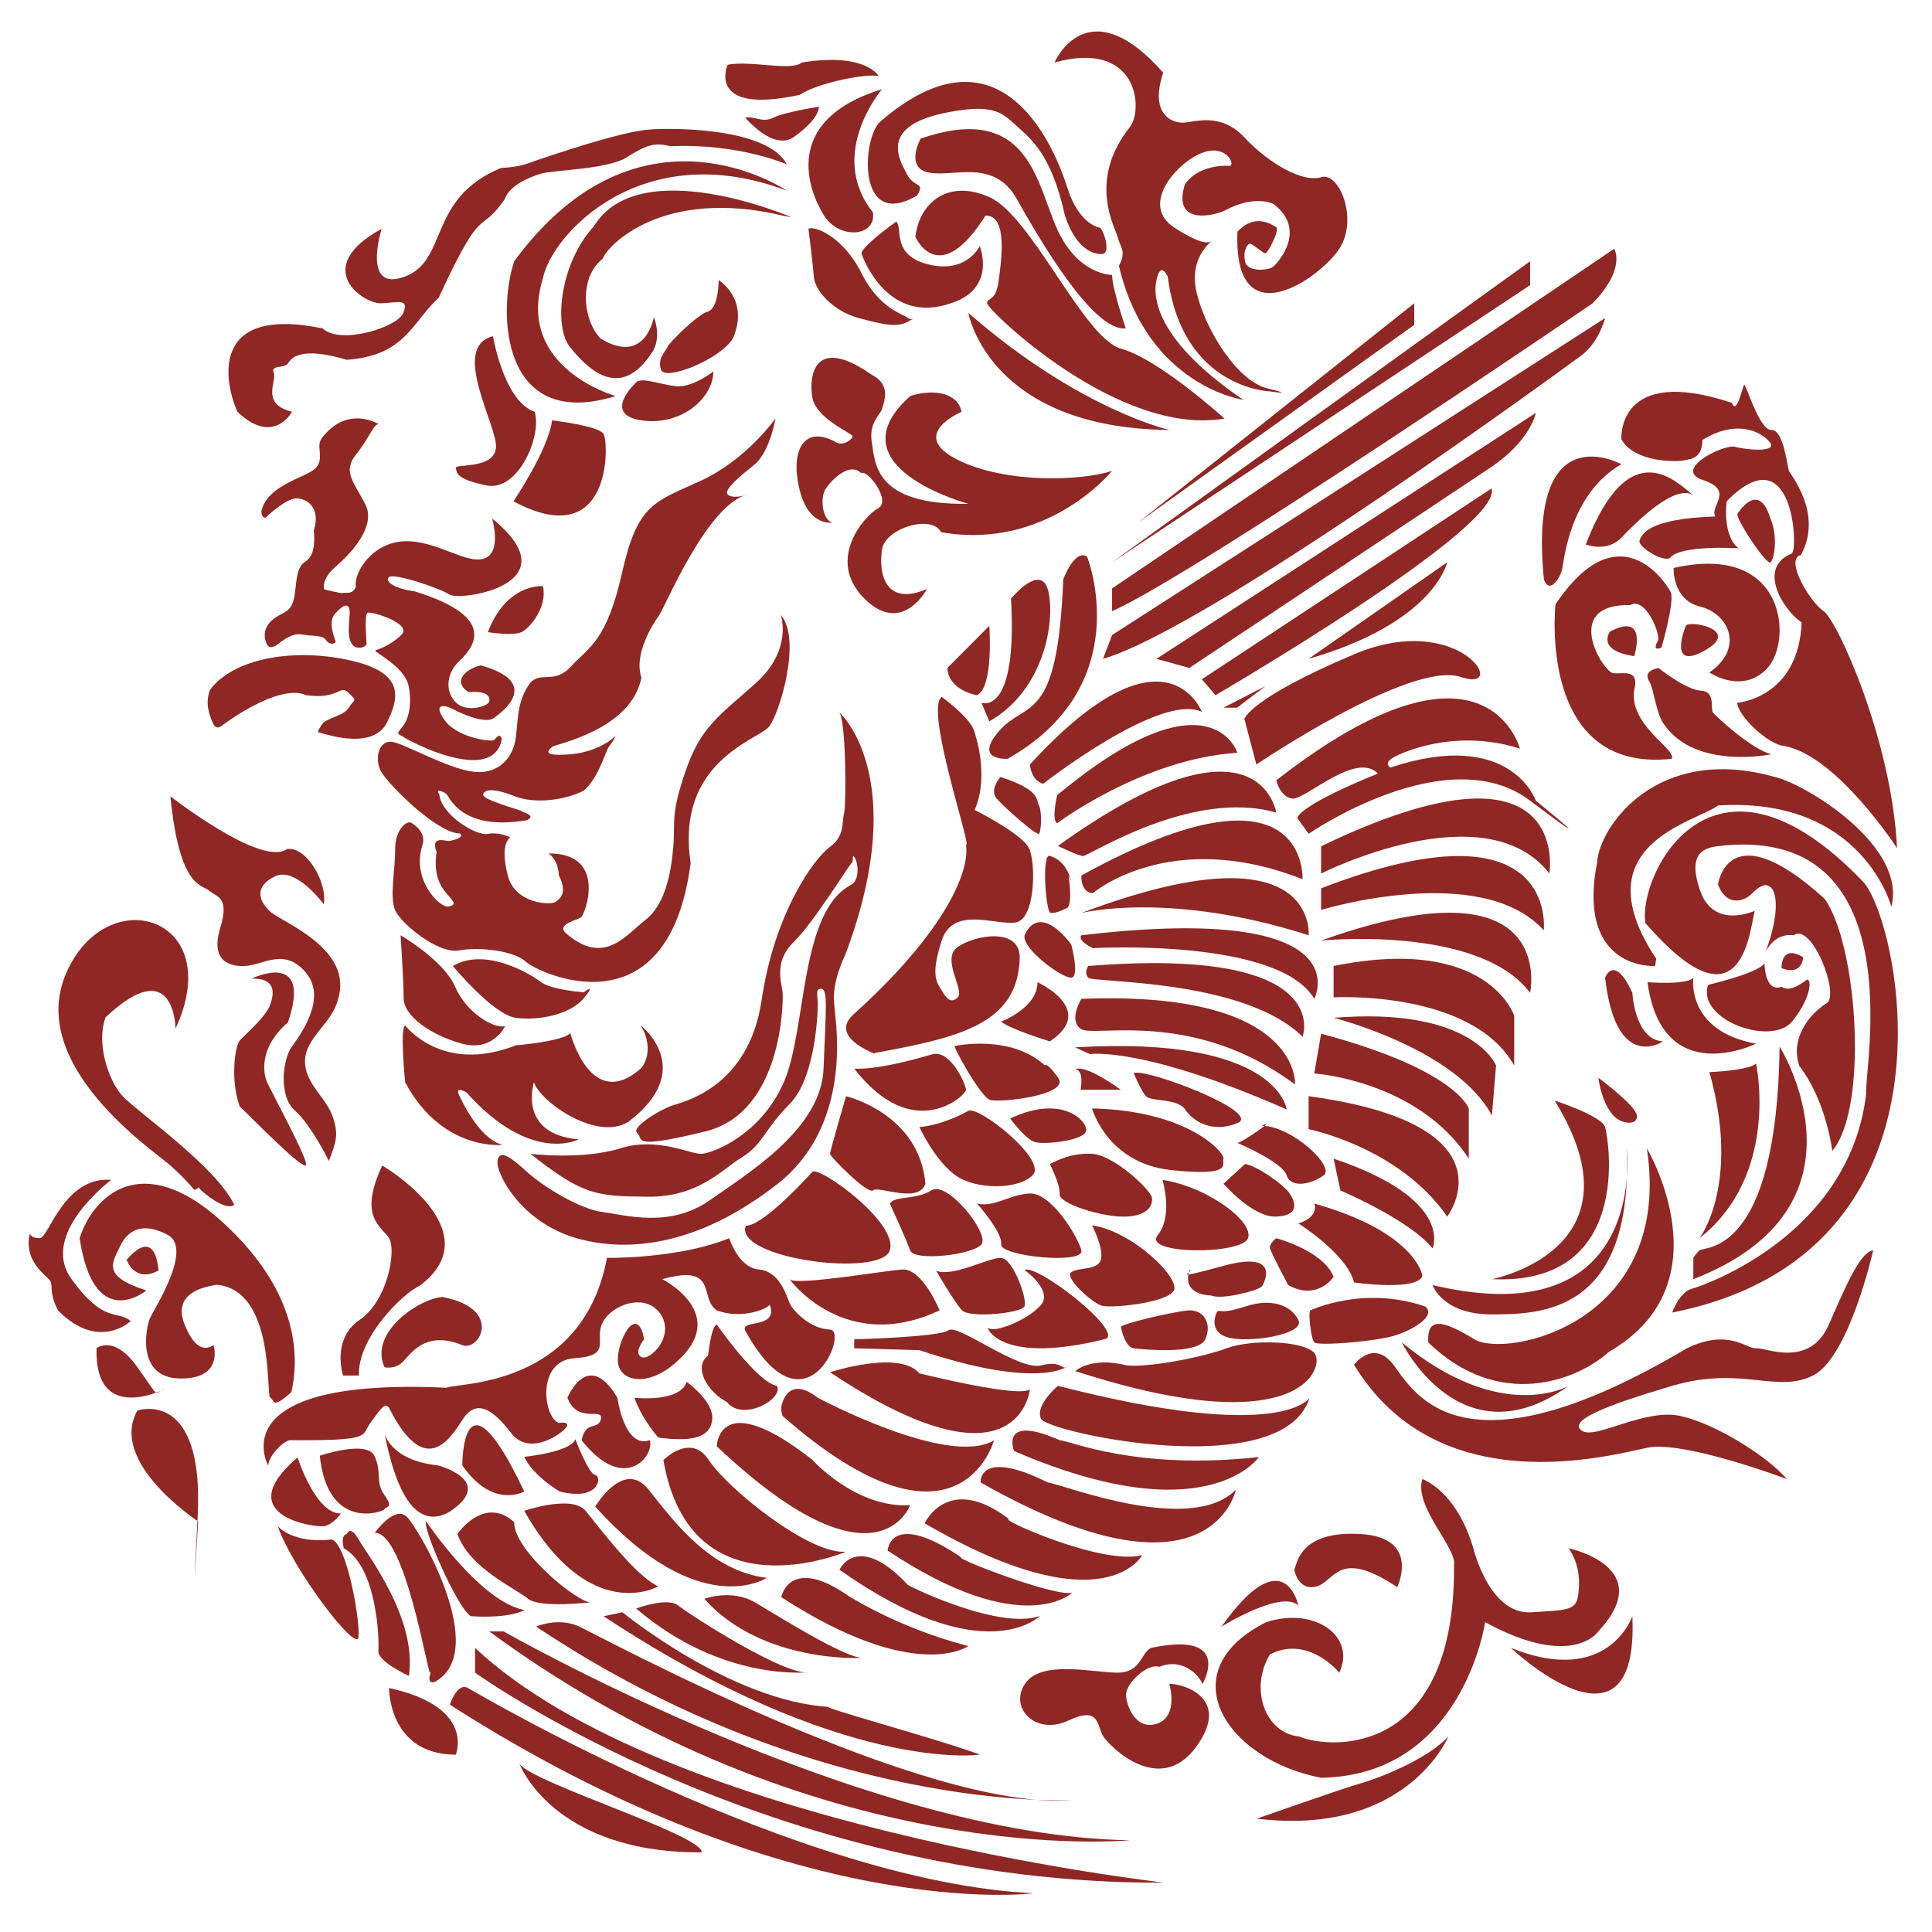<?xml version="1.0" encoding="utf-8"?>
<!-- Generator: Adobe Illustrator 16.0.0, SVG Export Plug-In . SVG Version: 6.00 Build 0)  -->
<!DOCTYPE svg PUBLIC "-//W3C//DTD SVG 1.1//EN" "http://www.w3.org/Graphics/SVG/1.1/DTD/svg11.dtd">
<svg version="1.1" id="Layer_1" xmlns="http://www.w3.org/2000/svg" xmlns:xlink="http://www.w3.org/1999/xlink" x="0px" y="0px"
	 width="850.39px" height="850.39px" viewBox="0 0 850.39 850.39" enable-background="new 0 0 850.39 850.39" xml:space="preserve">
<polygon fill="#8F2725" points="622.5,133.5 622.5,143 501,230 "/>
<polygon fill="#8F2725" points="673.5,115 673.5,125.5 489.5,247.5 "/>
<g>
	<defs>
		<rect id="SVGID_1_" width="850.39" height="850.39"/>
	</defs>
	<clipPath id="SVGID_2_">
		<use xlink:href="#SVGID_1_"  overflow="visible"/>
	</clipPath>
	<path clip-path="url(#SVGID_2_)" fill="#8F2725" d="M710.5,109.5c0,0,5.5,8.5-9.5,24c0,0-176,120-211.5,135.5v-10L710.5,109.5z"/>
	<path clip-path="url(#SVGID_2_)" fill="#8F2725" d="M706.5,140c0,0-2.5,10.5-10.5,16.5c0,0-162.5,119.5-210.5,133.5l4-10.5
		L706.5,140z"/>
	<path clip-path="url(#SVGID_2_)" fill="#8F2725" d="M676,181.75c0,0-2,11.75-19.5,23.75l-133,88.5l-14.5-4L676,181.75z"/>
	<path clip-path="url(#SVGID_2_)" fill="#8F2725" d="M529,299l6,7c0,0,127.229-74.104,121.5-91L529,299z"/>
	<path clip-path="url(#SVGID_2_)" fill="#8F2725" d="M637,247.5c0,0-5.5,26.5-61,42.5L637,247.5z"/>
	<polygon clip-path="url(#SVGID_2_)" fill="#8F2725" points="538.5,311.5 544.5,311.5 557,302 	"/>
	<path clip-path="url(#SVGID_2_)" fill="#8F2725" d="M547.75,316.5l5.25,20c0,0,68-46,90-38.5s-0.508-29.694-47-10
		C549.508,307.695,547.75,316.5,547.75,316.5"/>
	<path clip-path="url(#SVGID_2_)" fill="#8F2725" d="M561.75,343.5c0,0,1.75,7.5,7.25,8s28-21,37.5-11c0,0-33,13-35.5,19.5l5,7
		c0,0,61-42.155,97.5-14.578c36.5,27.578,2.5,0,2.5,0s-11-32.234-64-14.578c0,0-4-2.227,3-5.285c0,0,24-12.559,54-3.059
		C669,329.5,654,271.5,561.75,343.5"/>
	<path clip-path="url(#SVGID_2_)" fill="#8F2725" d="M581.5,372.5v12c0,0,72-36.5,100.5,0C682,384.5,692.5,319,581.5,372.5"/>
	<path clip-path="url(#SVGID_2_)" fill="#8F2725" d="M581.5,391v9.5c0,0,70.5-21.5,98,9C679.5,409.5,686.5,350.5,581.5,391"/>
	<path clip-path="url(#SVGID_2_)" fill="#8F2725" d="M581.5,414c0,0,69.5-7,92,23C673.5,437,686.5,376.5,581.5,414"/>
	<path clip-path="url(#SVGID_2_)" fill="#8F2725" d="M587,425.195V439c0,0,60.5-3.5,79.5,30v-21.902
		C666.5,447.098,655,411.39,587,425.195"/>
	<path clip-path="url(#SVGID_2_)" fill="#8F2725" d="M587,448c0,0,53.875,13.5,69.688,43l1.813-22C658.5,469,648.5,443,587,448"/>
	<path clip-path="url(#SVGID_2_)" fill="#8F2725" d="M581.5,455l-3,17.5c0,0,45.5,3,68,37.5v-22C646.5,488,641.5,471,581.5,455"/>
	<path clip-path="url(#SVGID_2_)" fill="#8F2725" d="M576,482.5V497c0,0,40,8,61,38.5C637,535.5,668,495,576,482.5"/>
	<path clip-path="url(#SVGID_2_)" fill="#8F2725" d="M587,510l3,14c0,0,30.598,13,40.549,25.5C630.549,549.5,640.5,528,587,510"/>
	<path clip-path="url(#SVGID_2_)" fill="#8F2725" d="M578.5,529.75c0,0,2.5,5.75-7,8.75c0,0,21.5,13.5,24.5,26
		c0,0,28.146,4,30.073-3C626.073,561.5,623.5,542.5,578.5,529.75"/>
	<path clip-path="url(#SVGID_2_)" fill="#8F2725" d="M561.75,545c0,0,20.75,5.5,25.25,17c0,0-7,10.775-20,3.638
		c0,0-7.5-14.138-8-16.138S561.75,545,561.75,545"/>
	<path clip-path="url(#SVGID_2_)" fill="#8F2725" d="M468,255c0,0,5-13.5,10.5-10c0,0,22.5,56.5-35,89c0,0-15.5,1-3.5-12.5
		S465.5,319,468,255"/>
	<path clip-path="url(#SVGID_2_)" fill="#8F2725" d="M445,263.5c0,0,13.5-16.5,16.5-3s-2.111,43.5-26.056,57L432,309.338
		C432,309.338,448,315.5,445,263.5"/>
	<path clip-path="url(#SVGID_2_)" fill="#8F2725" d="M435.444,275.5c0,0,2.056,27-5.444,30.5c0,0-12.5-2-13-12L435.444,275.5z"/>
	<path clip-path="url(#SVGID_2_)" fill="#8F2725" d="M414.5,306.75c0,0,13.5,9.75,14.5,15.75c0,0,6.702,18.833,0,34
		c0,0,21,10.5,24,17s2.773,31-5.863,32.5s-27.637-7.5-32.637,8s-2.167,18.333,0,22c2.074,3.511,4.292,6.047,7.167,2.834
		c2.833-3.167-7.5-16.834-0.167-22.001c7.333-5.166,27.833-9.124,27.333,5.188c-1.013,28.96-26.903,34.697-64.666,41.631
		c6.844,1.996-21-5.902-8.5-17.152c39.197-35.279,51.34-62.225,49.528-74.667C428.04,373.447,406.833,312.167,414.5,306.75"/>
	<path clip-path="url(#SVGID_2_)" fill="#8F2725" d="M440.333,342c0,0-4.999,5.624-1.666,9.479C442,355.333,456.333,368,457.333,367
		s1.333-9.944,0-12.472C456,352,458,347.667,440.333,342"/>
	<path clip-path="url(#SVGID_2_)" fill="#8F2725" d="M453.333,336.5c0,0,0.281,6.833,5.808,8.5c0,0,51.526-40.333,69.859-31.667
		C529,313.333,513,271.333,453.333,336.5"/>
	<path clip-path="url(#SVGID_2_)" fill="#8F2725" d="M465.333,350c0,0-2.667,11,0,12.333c0,0,37.668-28.333,79.334-31
		C544.667,331.333,532.666,294,465.333,350"/>
	<path clip-path="url(#SVGID_2_)" fill="#8F2725" d="M465.667,372.334c0,0,8.667,4.265,11,4.466
		c2.333,0.201,47.833-29.799,85.083-19.133C561.75,357.667,554.334,308.667,465.667,372.334"/>
	<path clip-path="url(#SVGID_2_)" fill="#8F2725" d="M462.274,376.801c0,0,5.392,1.2,8.059,7.7s0,0.855,0,0.855
		s2.001,12.645-0.666,14.312c0,0-5.451,2.815-7.393,2.074C460.333,401.001,458.318,374.711,462.274,376.801"/>
	<path clip-path="url(#SVGID_2_)" fill="#8F2725" d="M476,385.356c0,0-0.667,7.276,5,7.794c0,0,33.999-29.149,92.333-6.149
		C573.333,387.001,576.334,330.044,476,385.356"/>
	<path clip-path="url(#SVGID_2_)" fill="#8F2725" d="M475.976,401.866c0,0,38.691-9.866,100.024,9.801
		C576,411.667,580.617,362.398,475.976,401.866"/>
	<path clip-path="url(#SVGID_2_)" fill="#8F2725" d="M475.976,411.667c0,0-2.309,2,5.024,5.667c0,0,81.667-4.667,97.5,22.333
		C578.5,439.667,600.617,397,475.976,411.667"/>
	<path clip-path="url(#SVGID_2_)" fill="#8F2725" d="M451,411.667c0,0,5.37-15.333,20.519,4c0,0,3.852,14.334,0,14.667
		S449.667,417.667,451,411.667"/>
	<path clip-path="url(#SVGID_2_)" fill="#8F2725" d="M479,425.195c0,0-2,2.818,0,5.145s68.352,0.328,94.343,25.994
		C573.343,456.334,588.334,416.39,479,425.195"/>
	<path clip-path="url(#SVGID_2_)" fill="#8F2725" d="M475.976,439.667c0,0-6.024,9.666,0,13.333s49.357-8.999,94.024,24.334
		C570,477.334,573.055,435.78,475.976,439.667"/>
	<path clip-path="url(#SVGID_2_)" fill="#8F2725" d="M456.667,432.334c0,0,26.493,12.076,5.413,26.038
		c0,0-18.067-5.591-21.413-8.705C440.667,449.667,456.715,443.667,456.667,432.334"/>
	<path clip-path="url(#SVGID_2_)" fill="#8F2725" d="M473.23,461l6.436,2.961c0,0,22.999-3.627,86.668,24.373
		C566.334,488.334,562.795,455.667,473.23,461"/>
	<path clip-path="url(#SVGID_2_)" fill="#8F2725" d="M499,472.334c0,0,3.146,7.666,5.407,10.166c2.26,2.5,13.901,0.834,17.247,5.834
		s11.68,10.667,23.013,6S504.333,470.001,499,472.334"/>
	<path clip-path="url(#SVGID_2_)" fill="#8F2725" d="M473.23,470.667c0,0,4.031-0.333,2.4,9h17.703
		C493.334,479.667,478.128,468.334,473.23,470.667"/>
	<path clip-path="url(#SVGID_2_)" fill="#8F2725" d="M420.333,460.412c0,0,24.337-5.411,39.669,8.589c0,0,0.184-2.254,5.757,5.373
		c5.574,7.627-25.688,11.175-30.058,9.734C431.334,482.667,418.333,458.489,420.333,460.412"/>
	<path clip-path="url(#SVGID_2_)" fill="#8F2725" d="M376,470.351c0,0,9,1.237,34.667-6.39c8-1.627,14.389,13.373,14.528,15.706
		C425.333,482,402,504.035,376,470.351"/>
	<path clip-path="url(#SVGID_2_)" fill="#8F2725" d="M444.667,492.334c0,0,6.559,9,10.779,10.333S477.89,502,478.111,497.5
		S467,481.668,444.667,492.334"/>
	<path clip-path="url(#SVGID_2_)" fill="#8F2725" d="M404.667,496.073c0,0,9.035-0.283,21.684-7.178
		c4.983-1.895,34.138,21.438,28.394,28.105c-5.745,6.667-25.491,7-34.618,0C411,510,404.667,496.073,404.667,496.073"/>
	<path clip-path="url(#SVGID_2_)" fill="#8F2725" d="M480.667,487.896c0,0,6.666,24.105,34.666,27.105s22.334-2.668,23.167-5
		C539.333,507.668,523.334,488.792,480.667,487.896"/>
	<path clip-path="url(#SVGID_2_)" fill="#8F2725" d="M544.667,503.075c0,0,19.665,8.259,21.666,14.259s11.235,3.759,16.334,0
		s-13.89-21.651-27.333-21.849C563,491.667,546.334,503.149,544.667,503.075"/>
	<path clip-path="url(#SVGID_2_)" fill="#8F2725" d="M548,512.333l-9.469,8.707c0,0,12.969,14.96,23.219,14.46
		s8.584-6.167,5.917-10.167S553,513,548,512.333"/>
	<path clip-path="url(#SVGID_2_)" fill="#8F2725" d="M511.667,519.333c0,0,4.863,15.668-2.068,24.334s37.069,8.666,39.735,1.333
		S531.334,522.333,511.667,519.333"/>
	<path clip-path="url(#SVGID_2_)" fill="#8F2725" d="M462.08,512.333c0,0,4.766,9.334,4.343,13.334s18.243,10.025,28.577,9.846
		s12.666-5.18,12-8.513s-16.666-18.587-26.333-19.127S464.493,511.333,462.08,512.333"/>
	<path clip-path="url(#SVGID_2_)" fill="#8F2725" d="M480.667,539.333c0,0,5.185,10,3.926,15s-9.89,3.334-13.074,5.667
		s9.062,13.334,13.271,14.667s28.877-1.174,31.877-6.587S498.667,542,480.667,539.333"/>
	<path clip-path="url(#SVGID_2_)" fill="#8F2725" d="M430.078,529.75c0,0,11.256,12.637,10.589,17.943s36.95,8.994,35.308,2.65
		c-1.641-6.344-13.536-25.678-22.922-25.011S437.822,531.5,430.078,529.75"/>
	<path clip-path="url(#SVGID_2_)" fill="#8F2725" d="M372.396,482.5c0,0,32.271,7.58,34.938,38.54
		c-3.001,8.96-20.667,0.806-23,2.883c-2.334,2.077-19-14.844-19-16.05S372.396,482.5,372.396,482.5"/>
	<path clip-path="url(#SVGID_2_)" fill="#8F2725" d="M391.667,529.75c0,0,7.195,15.604,8.931,20.594
		c1.736,4.99,27.736,2.043,31.401-2.65c3.667-4.693-15-28.182-22-23.771S394,526.167,391.667,529.75"/>
	<path clip-path="url(#SVGID_2_)" fill="#8F2725" d="M412.069,559.334c0,0,7.931,13.666,11.264,17.333
		c3.333,3.667,26.193,1.372,27.596-1.646c1.403-3.021-4.929-20.97-10.263-21.328S419.472,562.334,412.069,559.334"/>
	<path clip-path="url(#SVGID_2_)" fill="#8F2725" d="M450.93,559c0,0,13.404,9.372,6.737,16.021
		c-6.667,6.646-18.334,10.646-21.334,9.979S435,585.073,435,585.073s6.334,15.596,51.667,4.262C494.667,586,456.192,556,450.93,559"
		/>
	<path clip-path="url(#SVGID_2_)" fill="#8F2725" d="M523.75,558.79c0,0-5,10.711,9.5,11.461c4.5,2,21-2.264,22.25-4.132
		s8.063-15.767-16.969-8.942S525.75,559.829,523.75,558.79"/>
	<path clip-path="url(#SVGID_2_)" fill="#8F2725" d="M535.75,577.25c0,0-4.49,8.25,4.13,11.25s34.87-1,31.62-7.5
		s-11.75-9.711-23.25-5.979C536.75,578.75,538,576.25,535.75,577.25"/>
	<path clip-path="url(#SVGID_2_)" fill="#8F2725" d="M473.298,603.5c0,0,6.702-6.5,22.702-2.5c9.5,1,33.236-3.532,43.88-7.537
		c10.643-4.005,33.62-3.463,38.62,2.037S573.596,636,473.298,603.5"/>
	<path clip-path="url(#SVGID_2_)" fill="#8F2725" d="M493.333,584c0,0,1.667,8.926,5.667,9.463s28.333,2.897,31.5-3.949
		s-0.714-13.515-8.023-12.681S494.499,582.5,493.333,584"/>
	<path clip-path="url(#SVGID_2_)" fill="#8F2725" d="M576.834,576.762c0,0,23-11.056,50.333-1.742
		c5.333,3.813-4.667,10.146-13.167,12.813s-34,4.703-35.5,3.019S575.662,577.273,576.834,576.762"/>
	<path clip-path="url(#SVGID_2_)" fill="#8F2725" d="M357.5,515.857c2.738-3.039,38.083,22.331,34.167,34.487
		c-3.917,12.156-68.667,3.664-63.417-10.84C335,539.75,352,521.964,357.5,515.857"/>
	<path clip-path="url(#SVGID_2_)" fill="#8F2725" d="M347.5,563.039c0,0,24.14,33.485,66.07,13.724c0,0-7.57-18.684-16.57-17.973
		S349.75,566.077,347.5,563.039"/>
	<path clip-path="url(#SVGID_2_)" fill="#8F2725" d="M376,589.514c0,0,37.5-0.961,41.5-3.987S448.424,603.5,458.212,601
		s9.239,2.914,12.014,0.207c0,0-12.393,10.875-65.559-6.916L376,593.463V589.514z"/>
	<path clip-path="url(#SVGID_2_)" fill="#8F2725" d="M365.333,604.003c0,0,30.5-10.009,39.333,0.494c0,0,43.999,11.003,48.667,7.003
		C453.334,611.5,448.666,659.506,365.333,604.003"/>
	<path clip-path="url(#SVGID_2_)" fill="#8F2725" d="M465.667,610c0,0-10.243,8.5-7.455,14.5s106.563,28.475,118.176-9.263
		C576.388,615.238,564.834,635.5,465.667,610"/>
	<path clip-path="url(#SVGID_2_)" fill="#8F2725" d="M344.5,617.155c0,0,2.916-11.68,15.458-1.917c0,0,57.345,30.747,77.563,18.763
		c0,0-15.521,57.117-93.021-10.691C344.5,623.309,343.09,620.094,344.5,617.155"/>
	<path clip-path="url(#SVGID_2_)" fill="#8F2725" d="M315.5,636.617c0,0,0.5-26.616,42,5.884c0,0,19.195,21.5,43.098,20
		C400.598,662.5,386,703.233,315.5,636.617"/>
	<path clip-path="url(#SVGID_2_)" fill="#8F2725" d="M321,545c0,0,4,13.039,13,13.771c9,0.729,12,11.103,13.5,14.666
		s9.167,11.519,17.833,11.791c8.667,0.272-10.938,48.825-37.386,0.299C326,580.5,343.5,585.374,338.5,573.437
		c3,1.063-10.5,8.087-23,3.325c-8-5.262,1-20.686-24-13.724c0,0,30.5,15.357,6,36.659c-12,10.803-24.5,8.697-25.5,0
		s8.53-26.906,11.5-10.184c0,0-4.833,5.985-1.167,7.819c3.667,1.834,14.834-9.057,8.5-18.778C284.5,568.833,269.5,574,265.333,582
		c-4.166,8,4.667,14.666-12.5,15.833s-13.5,26.709-6.667,28.521c0,0,3.667-0.854,3.5,1.146c-0.166,2-16,14.553-24.666,3.276
		c-8.667-11.276-15.667-14.942-21.5-5.776c-5.834,9.166-16.667,25.5-32.167-5.167c-1.833-3.167-4.167,0.876-8.333,6.521
		c-4.167,5.646,1.5,7.815-35.333,7.563C125.5,634,118.833,639.5,118,645c0,0-21.666-38.834,78.5-34.167
		c4.333-2.333,59.833,0.333,70.667-57.167C267.167,553.667,298.5,554.168,321,545"/>
	<path clip-path="url(#SVGID_2_)" fill="#8F2725" d="M446.334,638.667c0,0-6.488-16.498,20.089-4.749
		c4.244,0.082,33.466,13.415,87.688,7.415C554.111,641.333,531.125,675.356,446.334,638.667"/>
	<path clip-path="url(#SVGID_2_)" fill="#8F2725" d="M315.5,583.003c0,0,17.803,25.632,26.5,26.997c3.059,5.678-15,15.976-22,7.154
		c-8.667-4.487-15-15.487-8.333-20.487C311.667,596.667,313,583.673,315.5,583.003"/>
	<path clip-path="url(#SVGID_2_)" fill="#8F2725" d="M292,642.696c0,0,12-12.305,20,0S356.292,684.5,372.396,683
		C372.396,683,304.015,712.112,292,642.696"/>
	<path clip-path="url(#SVGID_2_)" fill="#8F2725" d="M262,663.142c0,0,12.5-21.253,23.5-7.447s27,35.806,52,38.806
		C337.5,694.5,308,714.284,262,663.142"/>
	<path clip-path="url(#SVGID_2_)" fill="#8F2725" d="M431.599,652.5c0,0-1.054-15.25,29.549,0c7.103,1,63.103,23.389,82.853,3.194
		C544,655.695,532.947,710,431.599,652.5"/>
	<path clip-path="url(#SVGID_2_)" fill="#8F2725" d="M407,670.5c0,0,10.25-22.5,37.25-1.75c-5.75-0.75,40.75,20.5,58.5,15.75
		C502.75,684.5,486,716.5,407,670.5"/>
	<path clip-path="url(#SVGID_2_)" fill="#8F2725" d="M390.697,682.5c0,0,1.028-18.25,32.415,3C419.75,685.75,465,703.25,472,701
		C472,701,450.395,722.25,390.697,682.5"/>
	<path clip-path="url(#SVGID_2_)" fill="#8F2725" d="M369.5,690.942c0,0,7.75-16.941,29.75,6.309c-3-0.75,40.211,20.75,58.48,14
		C457.73,711.25,433.5,736.133,369.5,690.942"/>
	<path clip-path="url(#SVGID_2_)" fill="#8F2725" d="M343.873,703c0,0,3.627-19,30.377,0c-3.648-2.449,20,13.5,52,21.5
		C426.25,724.5,403.246,741.5,343.873,703"/>
	<path clip-path="url(#SVGID_2_)" fill="#8F2725" d="M310,703.75c0,0,11.896-4.5,22.198,1.5c10.302,6,37.802,23.5,47.052,24.5
		C379.25,729.75,335.5,732.25,310,703.75"/>
	<path clip-path="url(#SVGID_2_)" fill="#8F2725" d="M280,708c0,0,13.75-5.152,18.5-1.326s48,31.826,58,29.326
		C356.5,736,318.25,740.75,280,708"/>
	<path clip-path="url(#SVGID_2_)" fill="#8F2725" d="M230.75,665c0,0,21-7.25,27,0s22,28.777,32,33.264
		C289.75,698.264,259.5,715.75,230.75,665"/>
	<path clip-path="url(#SVGID_2_)" fill="#8F2725" d="M249.75,615.238c0,0,9-22.013,22,0c0,0,3,22.599,14.25,18.681
		c2.25,6.832-11.25,23.918-30,0c1.75-8.918,7.5-4.168,8.5-9.418S254.25,626.975,249.75,615.238"/>
	<path clip-path="url(#SVGID_2_)" fill="#8F2725" d="M279.25,615.238c0,0,20,2.263,23-6.987c0,0,12,8.5,11.25,16.5s-8.75,10-23.75,8
		C289.75,632.75,282.583,624.762,279.25,615.238"/>
	<path clip-path="url(#SVGID_2_)" fill="#8F2725" d="M230.75,641.25c0,0,20.5-2.057,22.5-7.778c0,0,5.75,15.278,8.75,15.778
		s2,11.732-15.625,7.241C246.375,656.492,234.859,649.94,230.75,641.25"/>
	<path clip-path="url(#SVGID_2_)" fill="#8F2725" d="M203.5,645c0,0-0.25-46.518,27.25,11.491C230.75,656.492,217,664.5,203.5,645"
		/>
	<path clip-path="url(#SVGID_2_)" fill="#8F2725" d="M169.25,630.777c0,0,2.25,11.974,23.5,14.224c0,0,26,6.75,5,20.5
		C189.25,670.25,176.75,669.803,169.25,630.777"/>
	<path clip-path="url(#SVGID_2_)" fill="#8F2725" d="M140.75,640.75c0,0,20.5-7,24,0s0.25,11.49,4.5,17.37s0.5,4.88,0,6.13
		S144.25,674.25,140.75,640.75"/>
	<path clip-path="url(#SVGID_2_)" fill="#8F2725" d="M131,641.5c0,0,7.751,24.703,19,24.697c0,0-3.25,4.803-7.25,5.553
		S100.75,667.25,131,641.5"/>
	<path clip-path="url(#SVGID_2_)" fill="#8F2725" d="M122.25,671.818c0,0,6.5,7.727,23.75,5.829
		c6.75,1.854,12.75,36.604,11.75,43.104S129.167,691.301,122.25,671.818"/>
	<path clip-path="url(#SVGID_2_)" fill="#8F2725" d="M201.333,675.21c0,0,11.667-17.209,25-5.209
		c-0.333,12.666,28.833,36.184,33.917,35.259c0,0-22.917,2.74-27.917-1.593S206.667,690.419,201.333,675.21"/>
	<path clip-path="url(#SVGID_2_)" fill="#8F2725" d="M187.596,669.667c0,0,23.654,35.333,43.196,39c0,0-5.459,3.794-23.459,2.73
		C201.666,708.667,185.548,671.826,187.596,669.667"/>
	<path clip-path="url(#SVGID_2_)" fill="#8F2725" d="M165,674.649c0,0,8.666-12.183,14-7.082c5.333,5.101,37,59.435,12.333,72.768
		c-4.667,1.333-0.667-6.333-2-4.094C188.388,737.83,178.414,674.587,165,674.649"/>
	<path clip-path="url(#SVGID_2_)" fill="#8F2725" d="M152.667,675.21c0,0,1.386-4.251,5.193,2.437
		c3.807,6.688,25.807,34.687,22.141,60.021c0,0-13.923-6.334-13.462-11c0.462-4.666-0.538-37.05-15.205-45.191
		C151.333,681.476,149.653,675.769,152.667,675.21"/>
	<path clip-path="url(#SVGID_2_)" fill="#8F2725" d="M171.255,743.001c0,0-0.344,29.333,29.367,29.333
		C200.622,772.334,209.51,751.335,171.255,743.001"/>
	<path clip-path="url(#SVGID_2_)" fill="#8F2725" d="M228.667,776.334c0,0,14.44,39.333,80.22,39
		C309.333,807.667,234,784.667,228.667,776.334"/>
	<path clip-path="url(#SVGID_2_)" fill="#8F2725" d="M198,750.334c0,0,3.219-9.999,7.943-7.333
		c4.723,2.666,145.14,85.333,248.932,90.333C454.875,833.334,349.333,847.334,198,750.334"/>
	<path clip-path="url(#SVGID_2_)" fill="#8F2725" d="M209.104,725.334v10.906c0,0,129.841,93.427,303.368,92.427
		C512.473,828.667,292.733,803.897,209.104,725.334"/>
	<path clip-path="url(#SVGID_2_)" fill="#8F2725" d="M215.333,718.084h6.333c0,0,158,90.251,275.667,91.917
		C497.333,810.001,359.333,823.834,215.333,718.084"/>
	<path clip-path="url(#SVGID_2_)" fill="#8F2725" d="M236,715.968c0,0,9.667-4.366,19,0s152.333,81.699,217,76.366
		C472,792.334,359.667,798.602,236,715.968"/>
	<path clip-path="url(#SVGID_2_)" fill="#8F2725" d="M265.667,711.398l8.333-1.729c0,0,48.001,39.333,91.334,41.666
		c-7.604-0.772,48.364,14.333,66.015,21C431.349,772.334,371.333,781.128,265.667,711.398"/>
	<path clip-path="url(#SVGID_2_)" fill="#8F2725" d="M713.668,193.334c0,0-2.334-33,48.666-16c2,5.667,4.668-7,5.334-8
		s6.667,20.167,12,19.917s6.999,15.75,7.666,17.75s15.334,19,5.334,37.333c-7.334,1.667,4,20.667,10,24.667
		s30.101,57,32.333,104.333c0,0-26.334-40.667-49.667-45c-6.666-0.333-20.332-12.99-20.666-18.995c0,0,26.953-1.937,28.333-35.338
		c-8.333-5.667-19.666-24.334-4.333-30.334c3-2,0.666-53-28.667-23c-1.333,13,2.666,19,5.333,20.667c0,0-26-1.667-30.333,4.333
		c-3.667,1.667-14.333-5.25-13.333-7.791c1-2.542,3.333-9.542,33.333-10.542c-2.667-4.667,8.667-11.333-5.333-16s9.334-16,14-14.667
		c4.666,1.334,19,2.667,15.333-2c-3.667-4.666-14.667-10.333-29.667-1c-0.12,8.415-5.333,8.334-8.333,9
		C738.001,203.334,719.335,203.667,713.668,193.334"/>
	<path clip-path="url(#SVGID_2_)" fill="#8F2725" d="M764.667,226.334c0,0,9.261-15.575,14.666,2c3.334,8,1.666,17.667,0,19.167
		S765.001,230.001,764.667,226.334"/>
	<path clip-path="url(#SVGID_2_)" fill="#8F2725" d="M698,239.667c0,0,9.303,3.667,15.651-3s23.682-24,31.682-18.667
		C738.333,212.667,717.334,189.334,698,239.667"/>
	<path clip-path="url(#SVGID_2_)" fill="#8F2725" d="M713.651,204.334c0,0-41.458-22.954-34.055,50.856
		c2.736,6.811,7.402-1.523,8.069-4.856S690.97,217.334,713.651,204.334"/>
	<path clip-path="url(#SVGID_2_)" fill="#8F2725" d="M730,294c0,0,12,9.667,18.667,10s3.999,8,5.333,9.667
		c1.334,1.666,16.667,16,25.667,18.333c0,0-33,6.953-47-12.857C729,314.667,728,303.364,726,300.016S725.666,295,730,294"/>
	<path clip-path="url(#SVGID_2_)" fill="#8F2725" d="M736.667,250c0,0-0.666,14,11.667,17s19.827,18,4.08,29c0,0,14.586,10,25.586-2
		S786.334,238.667,736.667,250"/>
	<path clip-path="url(#SVGID_2_)" fill="#8F2725" d="M742,275.5c0,0-8.332,20.19,8.334,10.845C767,277,742.953,272.785,742,275.5"/>
	<path clip-path="url(#SVGID_2_)" fill="#8F2725" d="M731.334,285c0,0,6-20.667,4-24.5s-22.667-36.167-50.667,5.5
		c0,0-8.183,74.367,51.075,68.017c2.925-4.017-20.408-15.35-16.075-32.017c1-7.333-5.053-5.333-9.526-5.667
		c-4.474-0.333-23.141-30.666,7.526-30c6.333-4,13.667,13.021,12,15.844C728,285,728.668,286.333,731.334,285"/>
	<path clip-path="url(#SVGID_2_)" fill="#8F2725" d="M708.667,278c0,0-6.333,8.294,10.667,10.814
		C719.334,288.814,725.667,269,708.667,278"/>
	<path clip-path="url(#SVGID_2_)" fill="#8F2725" d="M728.5,425.198c0,0-34.863,2.228-25.5-45.698c1-15.5,26.117-52.224,78.258-37.5
		c13.242,3,58.242,30.216,51.242,57.108c0,0-12.602-48.552-76.301-44.58C746.5,362,695.5,371.543,729,422.022L728.5,425.198z"/>
	<path clip-path="url(#SVGID_2_)" fill="#8F2725" d="M706.5,430.34c0,0,4-10.84,12,6.66c0,0,1,20.744,13.5,21.372
		C732,458.373,711.273,472.575,706.5,430.34"/>
	<path clip-path="url(#SVGID_2_)" fill="#8F2725" d="M725.16,432.334c0,0,17.506,1.346,20.173-1.994c0,0-3.409,23.426,27.629,29.043
		C772.962,459.383,731.625,479.841,725.16,432.334"/>
	<path clip-path="url(#SVGID_2_)" fill="#8F2725" d="M772.349,400.908c-2.62,11.695-6.495,53.207-48.084,5.426
		c-3.66-19.899,28.622-88.619,96.122-17.893c16.232,19.226,46.32,163.334-84.34,189.28c0,0,3.006-8.894,8.673-10.475
		c5.667-1.58,69.167-23.58,76.667-85.58c-1-10.5,21.518-120.09-65.801-109.166c-4.908,0.834-13.306,2.466-7.139,19.816
		C754.45,409.204,772.299,400.938,772.349,400.908"/>
	<path clip-path="url(#SVGID_2_)" fill="#8F2725" d="M752.414,471.903c0,0,17.01-0.625,20.548-3.764
		c0,0,10.655,48.861-24.903,76.861C748.059,545,766.328,521.305,752.414,471.903"/>
	<path clip-path="url(#SVGID_2_)" fill="#8F2725" d="M783.312,460.668c0,0,44.354,70.408-37.978,102.37v-9.346
		c0,0,0.783-1.504,2.725-3.349C750,548.5,782.123,553.336,783.312,460.668"/>
	<path clip-path="url(#SVGID_2_)" fill="#8F2725" d="M824.5,550.344c0,0-10.5,47.064-26.5,55.11S766.494,601,735.997,610
		s-45.634,15.391-39.815,19.696c5.818,4.304,27.652-10.079,43.735-6.388s38.583,18.256,46.583,27.724c0,0-45.18-17.079-61.34-13.806
		S633,661.875,596,600.688c0,0,8-10.793,16.5-0.989c8.5,9.802,26.5,55.228,130-6.235c18.5-8.963,26.424,0.463,30.462,0
		s23.538,9.043,32.038-10.46S819,551.188,824.5,550.344"/>
	<path clip-path="url(#SVGID_2_)" fill="#8F2725" d="M703.5,474.374c0,0,16.477,12.127,16.988,16.627s-6.707,4-10.348,0
		S704.5,480.747,703.5,474.374"/>
	<path clip-path="url(#SVGID_2_)" fill="#8F2725" d="M684.284,484.422c0,0,20.716,6.723,22.216,11.65s12.605,69.859-49.813,66.966
		C656.688,563.039,724.869,550.042,684.284,484.422"/>
	<path clip-path="url(#SVGID_2_)" fill="#8F2725" d="M630.549,565.638c0,0,4.326,12.972,26.139,12.917S719,577.913,716,505.457
		C716,505.457,726.098,588.276,630.549,565.638"/>
	<path clip-path="url(#SVGID_2_)" fill="#8F2725" d="M724.878,505.457c0,0,35.52,59.491-16.677,89.544
		c-13.701,12.5-48.377,26.203-79.539-4.147c-0.643-11.43,6.338-9.825,20.338-1.338C663,598,736.618,582.44,724.878,505.457"/>
	<path clip-path="url(#SVGID_2_)" fill="#8F2725" d="M617,590.852c0,0,26.004,53.245,73.396,19.148
		C690.396,610,661,627.205,617,590.852"/>
	<path clip-path="url(#SVGID_2_)" fill="#8F2725" d="M626.073,651.033c0,0,14.927,4.919,22.427,30.443
		c0,0,7.023,29.358,25.511,28.191C692.5,708.5,694.5,709.028,695,698.265c0.5-10.765-4.604-16.789-4.604-16.789
		S730,689.668,703.5,718.084c0,0-11.104,16.972-49.802-4.057c0,0-9.698,67.473-72.198,68.473c-42-8-66.936-46.944-24.218-68.473
		C579,707,597,720.481,589.5,736.241c0,0-13.605-16.764-30.553-8.002C550,743,556.555,762.681,571.777,764.34
		C587,770.5,640.618,772.369,640,689.058C641.5,681.5,622.146,663.065,626.073,651.033"/>
	<path clip-path="url(#SVGID_2_)" fill="#8F2725" d="M665,725.334c0,0,56.5,53.461,53.5-13.936
		C718.5,711.399,708,742.668,665,725.334"/>
	<path clip-path="url(#SVGID_2_)" fill="#8F2725" d="M637.5,764.34c0,0-18.143,44.16-84.321,36.16c0,0,38.396-13.5,45.608-15.5
		S628,774.68,637.5,764.34"/>
	<path clip-path="url(#SVGID_2_)" fill="#8F2725" d="M569.667,690.942c0,0,1.725,9.586,9.862,7.322S589,681.219,615,698.61
		c0,0,10.574-21.856-16.213-23.398C572,673.667,571.001,688.216,569.667,690.942"/>
	<path clip-path="url(#SVGID_2_)" fill="#8F2725" d="M537.667,715.968c0,0,26.378-16.418,33.833-9.294
		C571.5,706.674,565.334,676.936,537.667,715.968"/>
	<path clip-path="url(#SVGID_2_)" fill="#8F2725" d="M529.334,741.179c0,0,13.666-23.511-22.667-15.845
		c-4.667,2.332-4.334,10.813-14.667,10.907c-10.333,0.092-33.744-5.884-40.872,4.938s4.989,22.821,19.098,16.154
		s12.441,2.347,15.441,7.007s24.825,26.327,40.746,4.66s-5.746-27.976-11.746-27.821c0,0,4.334,14.153-5.333,17.487
		s-14-8.771-13.667-13.218C496,741,504.668,732,510.334,733.667C518,730.333,526.001,734.358,529.334,741.179"/>
	<path clip-path="url(#SVGID_2_)" fill="#8F2725" d="M756.199,389.274c0,0,4.301-32.274,46.801,6.226
		c14.5,19.5,19.641,91.936,3.5,111.069c0,0-2.5-21.708-14.5-37.389c-4.5-13.181,6-24.001,12-27.591s-6.5-35.756-14.5-29.923
		c-9-1.167-12.5,7.704-12.5,7.704s7.506-18.704,3.42-27.537c-2.419-3.834-5.753-2.202-9.086,1.315
		C768.001,396.667,760.064,399.548,756.199,389.274"/>
	<path clip-path="url(#SVGID_2_)" fill="#8F2725" d="M784.168,426.167c0,0-0.464-10.846,9.5-4.833
		C793.668,421.334,793.502,429.668,784.168,426.167"/>
	<path clip-path="url(#SVGID_2_)" fill="#8F2725" d="M751.834,433.5c0,0,22.168-5.166,24.834-9.5c0,0-0.006,12.999,7.497,10.333
		c4.003,2.667,9.151-1.834,11.077-3s2.756,6.834-6.326,18.167S746.667,448.834,751.834,433.5"/>
	<path clip-path="url(#SVGID_2_)" fill="#8F2725" d="M464.147,27.5c0,0,14.353-33.5,47.853,4.5c-6,18,3.5,22,8.5,22
		s16.5-5,27.25,6.5s25.75,20,33.75,17.5s16.5,18.5,8,31.5s-46.667,40-44.832-7.5c7.832-8.5,15.332-3,17.082-2S558,111.5,557,111.5
		s-5.75-4.25-6.75-4.25S547,110,548,115s10.25,4,12.25,2.5s15.5-16.25,0.25-27.75c-7-3-16,0-20.5,2.5s-24.25,7.75-18.5-11
		c5.25-8,16.25-8.5,19.5-8.25s-1.068-10.25-12.409-5.5S501.75,90.5,517,100.25s16,5.75,17.5,5c0,0-11.75,7.225-7.75,23.737
		c4,16.513,17.932,38.863,31.25,42.013s0.75,1.25,0.75,1.25s-38.5-1.25-44.75-50.5c-2.5-4.75-4-3-5,1.75s-3.25,24.25,38.25,52.5
		c0,0-42.25-6-54.75-59c3.5-6.5,0.5-8.25-0.5-12.5s-13.5-24.75,5.25-48.5C503.25,48.75,501.545,17.25,464.147,27.5"/>
	<path clip-path="url(#SVGID_2_)" fill="#8F2725" d="M484.25,100.25c0,0-9.25-1-14.5-17.75S441,7.25,387.5,53.5
		c-8,6.75-10.75,48.5,16.25,32.5c3.5-6.25-1.25-3-4.5-9.25S387,56.25,414.5,50c22-4.75,26.25-0.75,32.5,5s15.75,12.36,21.75,39.93
		c5.25,15.82,13.75,17.32,16.75,16.82S486.5,102.75,484.25,100.25"/>
	<path clip-path="url(#SVGID_2_)" fill="#8F2725" d="M405.25,61c0,0-7.25,13,3.75,15s28.5-6.25,38.5,11.5s33.75,58.75,48,57
		c0,0-6-17.5-6-23.5c0,0-14.75,0.25-24-19.75S453.25,44.5,405.25,61"/>
	<path clip-path="url(#SVGID_2_)" fill="#8F2725" d="M426.25,137.75c0,0,8.75,50.75,88.5,51.5
		C514.75,189.25,475.25,180.5,426.25,137.75"/>
	<path clip-path="url(#SVGID_2_)" fill="#8F2725" d="M388.25,39.25c0,0-24.5,28.5-4,54.25c1.5,10.75-14.75,12.11-21.5,1.43
		S343.5,53,388.25,39.25"/>
	<path clip-path="url(#SVGID_2_)" fill="#8F2725" d="M394.5,97.5c0,0-16.25,11.655-15.25,14.328C380.25,114.5,391,143,418.5,133.5
		c12.25-3.75,16.75-13.5,12.75-25.25c0,0-5.5,12.181-22.25,8.215C392.25,112.5,397.5,100.75,394.5,97.5"/>
	<path clip-path="url(#SVGID_2_)" fill="#8F2725" d="M355.862,100.705c0,0,1.888,15.295,2.388,21.295s8.5,15,19.75,18
		s17,4.25,21.75,1.5s1.5,0,0-1.5s-12.589-3.75-20.544-19.75C371.25,104.25,358.474,99.16,355.862,100.705"/>
	<path clip-path="url(#SVGID_2_)" fill="#8F2725" d="M328,51.75c0,0,12.5,15,21.5,8.5s10.75-10.75,11-13.25c0,0-15,2.25-20,4.75
		S332.25,51,328,51.75"/>
	<path clip-path="url(#SVGID_2_)" fill="#8F2725" d="M320.25,28.5c0,0-9.75,22.25,31.75,13.25c8.25-5.5,29.75-9.5,34.75-8.25
		c0,0-5.496-10.5-33.748-6C348,31.5,331,26.5,320.25,28.5"/>
	<path clip-path="url(#SVGID_2_)" fill="#8F2725" d="M402.906,104.25c0,0,10.171,23.445,30.844-9.32c10-0.43,7,20.07,5.75,29.07
		s-4.994,6.75-4.997,9.5S492,192.25,539,184.25c0,0-29-26.25-45.5-30.75S454.139,95,435.443,86.75
		C416.75,78.5,404.562,89.75,402.906,104.25"/>
	<path clip-path="url(#SVGID_2_)" fill="#8F2725" d="M423.25,181.25c0,0-23.75,10-2,21s55.75,9.25,68.25,5c0,0-28.5,35.25-75.25,27
		c-4.25-8-24.5-1.75-26,7.5s0.5,25.75,19.75,17.5c0,0-11,21-27.75,4s0.25-36.25,6.25-39.5s-4.652-17.25-7.451-15.5
		C374,203.25,366.25,211,363.5,215s-1.5,14.25,3,15c0,0-12.5,2.5-15.5-19.5c-1.75-10.75,2-23.5,16.25-16.25c3.75,2.75,8-1,8-2.25
		s-16.25-7.75-17.75-17.25s1-27.5,26.25-9.75c9,4.5,5,12.75,4.5,15s-6,6-4.5,14.75s0.75,27.75,42.5,27c0,0-60.75-16.25-25.5-47.5
		C411.5,171,421.5,173,423.25,181.25"/>
	<path clip-path="url(#SVGID_2_)" fill="#8F2725" d="M128.5,181.25c0,0-8,15.25-24,0C99,169,91.5,134.108,142,144.555
		c8,7.446,33-0.554,35.5-6.804S176,133,168,133.5s-31.5-15.591,0-32.795c0,0-9.02,28.262,10.24,21.028
		C197.5,114.5,188,87.39,220.5,73.945c9.625-0.569,11.625-2.069,15.875-3.444S272.875,57.875,286,57s52.125-0.25,60.375,15.375
		c0,0-21-9.375-51.375-8c-7.25-2-11.125-0.125-19.375,5s-32,5.5-37.25,7S224.25,81.5,222.125,87.75
		c-11.75,16.75-9.125,0.125-29,43.25c-12,11.125-14.75,25.5-40.5,27.375c-20.5-6.125-24.5-0.75-26,1.75
		c-1.75,2.125-7.625,0.375-6.125,4S114.5,177.75,128.5,181.25"/>
	<path clip-path="url(#SVGID_2_)" fill="#8F2725" d="M287.833,139.5c0,0-3.667,21.667-23.5,9.5c-7.667-7.833-9.833-26.667,1-35.167
		C267.167,108.333,291.5,82.167,345,95l3.5,0.667c0,0-67-29-87.167,4c-15.333,16.833-17.5,44.416-10.5,53.041
		s21.667,24.625,36,2.625C286.833,155.333,291.5,150,287.833,139.5"/>
	<path clip-path="url(#SVGID_2_)" fill="#8F2725" d="M316.333,123.334c0,0,13.667,8.167,6.333,25.5c-5.5,9.333-29.833,19-31.666,14
		c-1.834-5,2-8.167,2.833-10.167s13.333-14.333,17.667-15.5C315.833,136.001,316.333,125.834,316.333,123.334"/>
	<path clip-path="url(#SVGID_2_)" fill="#8F2725" d="M346.375,83.954c0,0-64.708-44.287-120.042,31.046
		c-7.333,22-6,75,44.667,59.334c0,0-44.334-12.223-32-51.945C242.667,103.667,282.083,59.574,346.375,83.954"/>
	<path clip-path="url(#SVGID_2_)" fill="#8F2725" d="M280,168.334c0,0-15.333,14.062,2.333,16.698
		C300,187.667,314,175.001,314,163.501c0,0-9.144,7.166-16.238,6.5C290.667,169.334,282.391,165.77,280,168.334"/>
	<path clip-path="url(#SVGID_2_)" fill="#8F2725" d="M243,185.032c0,0,20.333,2.302,22.667,5.969
		c2.333,3.666,4,52.999-39.667,29.666C226,220.667,241.333,198.063,243,185.032"/>
	<path clip-path="url(#SVGID_2_)" fill="#8F2725" d="M217,148c0,0,4.749,28.648,18.333,33.25c3.333,10.75-7.333,35.122-21,32.436
		s-13.334-5.746-13.667-7.716c-0.333-1.97,16.949,0.697,17.642-8.97C219,187.333,198,152.667,217,148"/>
	<path clip-path="url(#SVGID_2_)" fill="#8F2725" d="M60.5,620.861c0,0,29.5-10.228,26.5,46.706s0.214,2.101,0.214,2.101
		S47.5,643.721,60.5,620.861"/>
	<path clip-path="url(#SVGID_2_)" fill="#8F2725" d="M42.5,593.463c0,0,7.5-6.371,18,8.333s6.601,11.395,12.05,9.549
		C72.55,611.345,41.5,627.426,42.5,593.463"/>
	<path clip-path="url(#SVGID_2_)" fill="#8F2725" d="M49,519.333c0,0-32,23.743-17.5,43.705s20.026,13.411,26.013,18.437
		c0,0-14.013,13.549-32.013-4.713c-4.5-8.762-1.5-11.186-4-13.724S10.326,554,13.163,543c0,0,0.337,2,4.337,2S28,517.667,49,519.333
		"/>
	<path clip-path="url(#SVGID_2_)" fill="#8F2725" d="M75,350.5c0,0,40,31.25,51.25,23.25c8.5-1.5,18,14.75,16.25,24.25
		c0,0-12.25-16.75-21.5-12.25s-7.25,11-1.75,15.75s36.5,16.25,29.5,38.5c-2.5,10.25-14.25,16.75-14.5,26.75s9,16,12,24.25
		s1.75,11.5-1.5,20c0,0-7.5-15.5-15-22.25s-5-22.75-1.5-27.75s16-21.25,6.5-32.75s-19-3.355-27-3.052
		c-8,0.302-15-3.198-10.75-16.948s-2-13.5-5-16.25S79,391.25,75,350.5"/>
	<path clip-path="url(#SVGID_2_)" fill="#8F2725" d="M110.75,430.75c0,0,27-13.25,16,19.25c-12,10.25-11.5,21.5-9,26.75
		s16.25,30.75,17,35.5S116.75,498,105.5,487c-4.25-11.75-2-26.75,0-29s11.606-10.5,13.428-15.75
		C120.75,437,121.5,430.5,110.75,430.75"/>
	<path clip-path="url(#SVGID_2_)" fill="#8F2725" d="M77.25,452.75c0,0-0.25-33.75-30.75-5c-4.25,11,1,27.75,7.5,34.75
		s40.669,30.5,49.085,47.75c0,0-2.335,3-11.085-3.5s-1.5-4.5-6.5-3c0,0-3.5-4.504-10.5-10.752s-63.75-44.094-45.75-84.921
		S100,403.75,77.25,452.75"/>
	<path clip-path="url(#SVGID_2_)" fill="#8F2725" d="M168.25,512.999c0,0,48.5,28.502,16.75,52.752c-8.5,4-27.75,23.658-27,39.704
		h-7c0,0-5.25-15.954,7.25-24.454s16.26-30.75,13.005-36S157.5,535.997,168.25,512.999"/>
	<path clip-path="url(#SVGID_2_)" fill="#8F2725" d="M169.25,601.796c0,0,4.25,1.099,7.75-2.099s9.75-14.518,26.5-7.607
		c7.5,2.91,18.25-16.067-8.75-21.204C184.75,571.5,162.25,586.342,169.25,601.796"/>
	<path clip-path="url(#SVGID_2_)" fill="#8F2725" d="M55.75,554.5c0,0,3.5,10.453,14,4.728C69.75,559.228,69,539.25,55.75,554.5"/>
	<path clip-path="url(#SVGID_2_)" fill="#8F2725" d="M64.413,568c0,0-23.049,19.25-29.356-23c5.809-18.39,27.193-39.5,62.693-7.25
		s33.5,61.75,30.5,75c-8.75,8-7.393,3.299-9.321,2.399C117,614.25,121.25,568,95.5,565.5c-15.75,2.25-17.25,10.006-14.25,17.503
		S88.5,595.68,94,592.09c0,0,4.75,14.91-14.75,14.66s-15-22.5-13.25-26.5s19.25-30.75,7.75-36.75s-17.75-1.725-21,5.263
		S44.576,561.75,64.413,568"/>
	<path clip-path="url(#SVGID_2_)" fill="#8F2725" d="M98,319.144c0,0,24.544-18.643,36.772-13.143
		c14.728,2,14.728-5.03,18.728-1.015c4,4.015,2.5,2.515,0,6.515s-10,4.286-12,7.643s-2.167,3.024,0.5,3.69
		c2.667,0.667,22.333,7.167,28.333-4.833s7-22.334-17-27.5c-24-5.167-50-1-60.833,13c-2.5,6.333-0.166,11.666,1.334,15
		C95.334,321.833,98,319.144,98,319.144"/>
	<path clip-path="url(#SVGID_2_)" fill="#8F2725" d="M166.75,186.75c0,0-13.75-8.75-25,6c-3,3.5,1.25,8.94-2.75,13.22
		c-4,4.28-21.5,7.28-24,19.28c0.5,3.5,2,2.5,2,2.5s8.625-8.25,13.25-8.375s11.125,3.875,7.875,14.125
		c1.25,13.25-4.037,13-5.456,15.25s-1.919,3.5-2.794,11.75s-3.875,8.5-7.75,10.75s-6.625,6-5.25,10.75s3.75,2.125,4,2.5
		s6.588-6.25,11.794-5.25s9.081,0,10.831,2.5s4.25,1.5,4.25,0.75s-3.75-8.375-0.375-12.25s6.125-5.25,6.5-1.5
		s-2.25,13.907,2.75,16.141c3.5,0.859,4.75-1.266,4.75-1.266s-1.125-13,0.375-13.875s20.125,4.75,14.875,9.75
		s-10.125,6.25-11.375,6.75s13,7.125,14.625,15.75s-0.125,14.875-3,18.25s-1.375,2.625,0.875,4.25s39.5,21.373,43.125,0.686
		c-1.125-2.811-2.25-0.311-3.5,0.564s-16.25-1-21.75-8.875s0.625-6.5,4-4.625s14,6.5,17.625,3.875s21.625-15.625-5.625-23.25
		c-6.125,1.375-13,6.875-5.375,11.75c8.875-0.625,9.375,2.25,9.125,4.125S206,313.875,201,309.5s-4.875-12.75,0.875-18.25
		s18.875-19.25-19.5-31c-8.375-1-13.375-4.375-11.125-6.25s22.25,4.875,26.75,7.75s54.5-4.375,18.625-33.5
		c0,0,4.5,15.125-3.625,17.625s-20.875-8.125-35-7.625s-22.375,13.75-21.375,20c-1.375,3.75-4.75,2.375-5.625,2.75
		s-8.375-1.63-8.375-1.63s-1.25-4.495,4.875-9.745S166,232,160.75,221.875s-10-14.375-4-21.875S164.5,186.375,166.75,186.75"/>
	<path clip-path="url(#SVGID_2_)" fill="#8F2725" d="M214.75,278.25c0,0,11.003,1.75,14.751,0C233.25,276.5,241,267.25,239,258
		C239,258,223,256.5,214.75,278.25"/>
	<path clip-path="url(#SVGID_2_)" fill="#8F2725" d="M341.333,184.174c0,0-12.667,18.161-33,27.494s-27.678,9.999-34.506,40.333
		c-6.827,30.333-14.494,32.667-22.494,41.333c-8,8.667-14.001,1-18.833,8.5c-4.833,7.5-4.426,14.501-5.463,22.834
		s-7.205,16.5-18.871,15s-30.499-12.667-35.916-13.167s-7.418,7.166-4.75,12.666c2.667,5.5,24.833,27.667,34.833,27.667
		c2.667,1.667-3.167,3.166-4.667,3.333s-8.334-2.666-5.5,4.834c-1.333,9.166,1,14.333,4.334,18.166
		c3.333,3.834,4.667,5.167,0.833,5.834c-3.833,0.666-16.166-11.833-11.5-26.667c2-5.5-2.833-9-4.833-10.167
		c-2-1.166-7.123,3.001-7.062,11.667c0.062,8.667-2.561,21.001,0,26.834c2.562,5.833,18.895,19.333,28.062,17.666
		c9.166-1.666,24.333,0.167,29.5,5c5.166,4.833,62.666,32.5,72.5-43.5c-6.834-44.833,29.833-54.166,34.5-59.999
		c4.666-5.834,14.5-38.501,5.166-49.167c0,0,5.5,15.334-11.166,30.167c-16.667,14.833-24.166,19.321-30.834,38.827
		c-6.666,19.506-4.333,21.672-5.333,33.339s-3.667,25.333-12.333,32c-8.667,6.667-18,20.334-34.833,5.834c-4.5-4,4.5-5.667,6.5-7
		c1.999-1.334,11.833-28.5-14.334-28.167c0,0,4.333,2.21,4.667,9.688c3.833,7.479,0.666,10.145-1.5,11.645
		c-2.167,1.5-17.834,0.877-21-11.645c-3.167-12.521-0.168-15.522,1-16.855c0,0-4.666-2.388-9.833-1.444
		c-5.167,0.944-20.5-8.389-21.334-17.556c-2-2.5,1.833-1.166,3.167,0c1.333,1.167,6.5,16.5,35.5,11.5
		c4.166-2.166-1.664-3.333-2.499-4c-0.835-0.666-17.502-5-16.835-7.333s4.666-2.834,14,0.833s23.042,1.334,30.271-2.5
		c6.896-6,9.563-17.667,11.396-19.833c1.833-2.167,2.667-4.333,2.667-4.333s-6.5,7-20,8.166c-13.5,1.167-9.334-2.167-7.834-3.333
		c1.5-1.167,34.834-7.5,39.167-30.5c-3.5-9.833,4.833-23.334,7.667-27.167c2.833-3.833,21.333-49.5,39.5-53.5
		c0,0-6.5,2.5-9.167,0.167s10.333-11.833,12.333-13.667C334.667,202.168,339,196.513,341.333,184.174"/>
	<path clip-path="url(#SVGID_2_)" fill="#8F2725" d="M369.5,313.592c0,0,31.792,28.15,2.896,105.779
		c-7.146,15.629-5.146,21.336-4.896,25.983s7.941,49.691-25.154,75.669C309.25,547,278.25,552,253.75,545s-35.5-28.5-34.75-34
		s6-1.536,13,4.856c7,6.394,23.25,16.394,33.25,17.644s29.5,7.25,47.25-5.25s49-31.549,50-57.899s2-34.851-1-35.101
		s-1.334,3.25-1.542,8.25S358.5,475,347.5,486s-11.75,17.75-20.75,23.25S307.5,527,285,526.75s-28.25-0.504-51.5-18.877
		c0,0,22.75,2.789,39.5-2.417s31.023,2.79,35.887,2.417c4.863-0.373,25.863-8.141,36.113-31.507s6.75-75.568,30-87.092
		c4-3.024,2.25-10.934,1-12.104s0,1.83-1.25,2.83s-16.5,26-25.5,34.75s-5,18.25-4.75,22.5s-0.25,52.5-34,60.75s-27,3.25-30,0.75
		s10-10.25,15-12s34-7.738,39.75-46.618c5.75-38.881,23.417-62.631,30.083-67.381c6.667-4.75,5.167-11.288,6.167-14.519
		S372.5,318.433,369.5,313.592"/>
	<path clip-path="url(#SVGID_2_)" fill="#8F2725" d="M176.333,411.667c0,0,19,10.999,24,22.666s17.334,18.668,22,17.334
		c0,0-5.333,11.432-19,7.716c-13.666-3.716-25.666-12.229-25.666-19.973S176.333,411.667,176.333,411.667"/>
	<path clip-path="url(#SVGID_2_)" fill="#8F2725" d="M199.333,425.198c0,0,17.741,21.469,27.704,22.802s23.828-1.329,29.9-8.59
		s0-2.646,0-2.646s-14.271-1.023-18.937-4.561C233.333,428.667,213.667,416.729,199.333,425.198"/>
	<path clip-path="url(#SVGID_2_)" fill="#8F2725" d="M178.333,451.333c0,0,16.074,21.586,48.704,8.793
		c0,0,21.295-1.792,23.963-5.459c0,0,9,35.034,31,15.684c3.333-3.518,4.833-11.185,0-19.018c0,0,25.177,19.332-5.5,42.5
		c-14,8.667-38.945-9.101-41.473-17.467c0,0-7.452,22.841,19.723,25.134c0,0-21,11.25-49.5-20.75c-6-3-3,1.594-2,3.672
		s8.5,17.17,18,19.499c0,0-26.583,3.062-42.917-27.555C178.333,476.367,175.917,452.667,178.333,451.333"/>
</g>
</svg>
